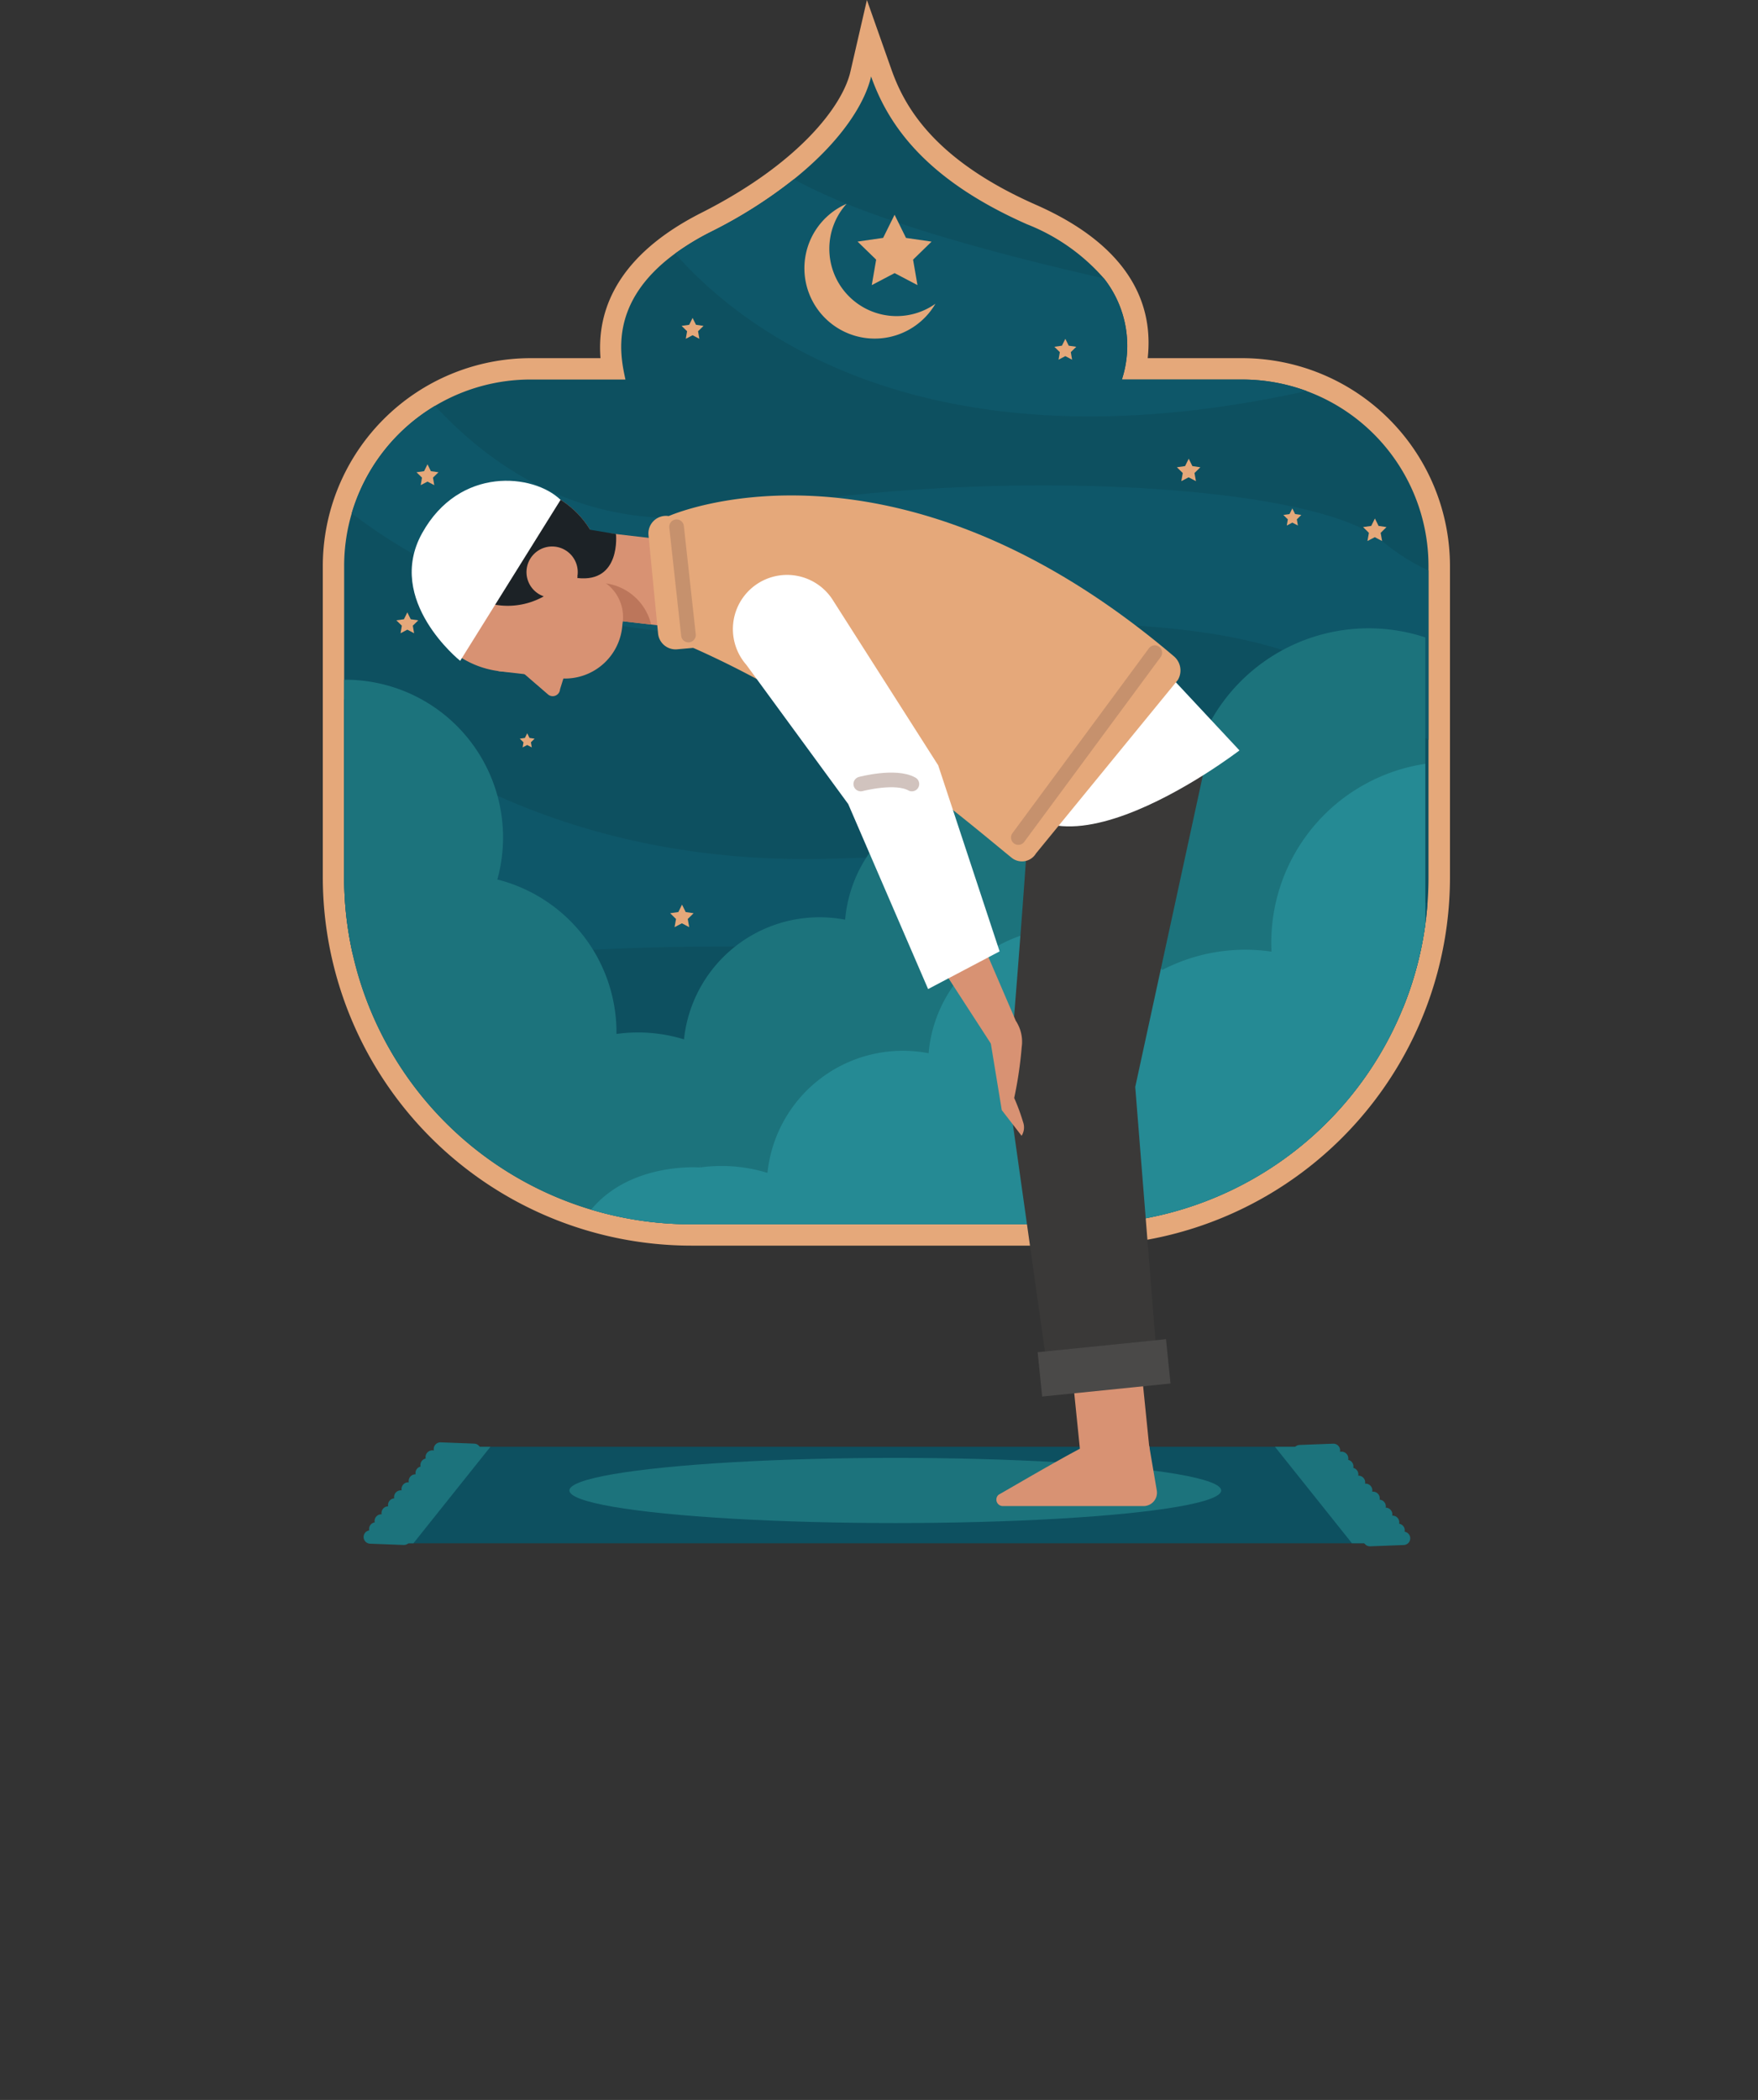 <svg xmlns="http://www.w3.org/2000/svg" xmlns:xlink="http://www.w3.org/1999/xlink" width="120" height="143.326" viewBox="0 0 120 143.326">
    <rect x="0" y="0" width="120" height="143.326" fill="#333333" stroke="none"/>
    <defs>
        <clipPath id="clip-path">
            <path id="Path_11973" d="M124.395,189.2a6.366,6.366,0,1,0-5.588-7.058A6.366,6.366,0,0,0,124.395,189.2Z" transform="translate(-118.763 -176.514)" fill="none"/>
        </clipPath>
    </defs>
    <g id="Group_2314" transform="translate(-50 -415.674)">
        <g id="Group_2262" transform="translate(-20.278 374.828)">
            <g id="Group_2253" transform="translate(92.312 40.846)">
                <path id="Path_11941" d="M117.452,125.862a25.169,25.169,0,0,1-25.14-25.142V79.474A14.2,14.2,0,0,1,106.5,65.291h4.768c-.2-2.539.475-6.68,6.9-9.928,6.635-3.359,9.619-7.284,10.158-9.624l1.127-4.893,1.67,4.735c.877,2.486,2.853,6.15,9.87,9.244,7.314,3.225,7.926,7.731,7.627,10.466h6.449a14.2,14.2,0,0,1,14.183,14.183V100.72a25.139,25.139,0,0,1-25.14,25.142Z" transform="translate(-92.312 -40.846)" fill="#e5a87a"/>
                <path id="Path_11942" d="M172.3,95.631v21.246q0,.888-.065,1.76c-.035.488-.087.971-.152,1.448a23.371,23.371,0,0,1-1.521,5.708,23.683,23.683,0,0,1-21.944,14.767H121.965a23.662,23.662,0,0,1-23.681-23.683V95.631a12.723,12.723,0,0,1,12.725-12.725h6.475c-.34-1.587-1.183-5.246,3.392-8.6a17.4,17.4,0,0,1,2.456-1.487,32.174,32.174,0,0,0,5.652-3.585c3.244-2.6,4.848-5.187,5.269-7.012,1.185,3.363,3.779,7.06,10.656,10.094A13.512,13.512,0,0,1,150.142,76a7.427,7.427,0,0,1,1.229,6.906h8.2a12.7,12.7,0,0,1,4.4.783h0A12.731,12.731,0,0,1,172.3,95.631Z" transform="translate(-96.826 -57.003)" fill="#0d5060"/>
                <path id="Path_11943" d="M173.9,165.518v11.56a14.5,14.5,0,0,1-2.575-1.952c-6.958-6.477-18.579-6.737-41.081-5.327-15.346.963-25.154-4.573-29.839-8.192a12.737,12.737,0,0,1,5.687-7.329c3.988,4.323,10.829,9.088,20.5,7.244,16.348-3.117,39.364-2.06,44.148,1.983A14.345,14.345,0,0,0,173.9,165.518Z" transform="translate(-98.431 -126.579)" fill="#0e5769"/>
                <path id="Path_11944" d="M233.9,105.394c-26.092,5.777-38.639-4.31-43.1-9.381a17.4,17.4,0,0,1,2.456-1.487,32.173,32.173,0,0,0,5.652-3.585c4.837,2.692,13.7,5.081,21.158,6.765a7.427,7.427,0,0,1,1.229,6.906h8.2A12.705,12.705,0,0,1,233.9,105.394Z" transform="translate(-166.75 -78.707)" fill="#0e5769"/>
                <path id="Path_11945" d="M172.234,250.226c-.035.488-.087.971-.152,1.448a23.371,23.371,0,0,1-1.521,5.708c-12.027-2.006-37.273-5.483-59.275-3.7a68.223,68.223,0,0,1-12.423.012,23.717,23.717,0,0,1-.579-5.225v-12.14c5.692,4.827,16.648,11.433,33.575,10.862C149.734,246.584,164.2,248.272,172.234,250.226Z" transform="translate(-96.826 -188.591)" fill="#0e5769"/>
                <path id="Path_11946" d="M172.082,217.079v19.577a23.684,23.684,0,0,1-23.465,20.475H121.965a23.662,23.662,0,0,1-23.681-23.683V219.966c.027,0,.052,0,.079,0A10.764,10.764,0,0,1,108.74,233.6a10.773,10.773,0,0,1,8.133,10.442c0,.035,0,.067,0,.1a10.677,10.677,0,0,1,4.608.369,9.3,9.3,0,0,1,11-8.167,9.307,9.307,0,0,1,15.954-5.687,12.318,12.318,0,0,1,7.452-1.246c-.011-.2-.015-.408-.015-.615a12.341,12.341,0,0,1,16.213-11.717Z" transform="translate(-96.826 -173.573)" fill="#1c737c"/>
                <g id="Group_2251" transform="translate(5.021 21.698)">
                    <path id="Path_11947" d="M148.039,246.115l-.157-.317-.157.317-.35.051.253.247-.06.349.313-.165.313.165-.06-.349.253-.247Z" transform="translate(-138.95 -217.448)" fill="#e5a87a"/>
                    <path id="Path_11948" d="M361.616,183.333l-.19-.384-.189.384-.424.062.307.3-.072.422.379-.2.379.2-.072-.422.307-.3Z" transform="translate(-300.268 -169.946)" fill="#e5a87a"/>
                    <path id="Path_11949" d="M113.853,212.472l-.232-.469-.232.469-.518.075.375.365-.088.516.463-.244.463.244-.089-.516.375-.365Z" transform="translate(-112.872 -191.906)" fill="#e5a87a"/>
                    <path id="Path_11950" d="M119.5,171.083l-.232-.469-.232.469-.518.075.375.365-.088.516.463-.244.463.244-.088-.516.375-.365Z" transform="translate(-117.143 -160.623)" fill="#e5a87a"/>
                    <path id="Path_11951" d="M193.592,130.172l-.232-.469-.232.469-.518.075.375.365-.089.516.463-.244.463.244-.089-.516.375-.365Z" transform="translate(-173.139 -129.702)" fill="#e5a87a"/>
                    <path id="Path_11952" d="M297.784,136.011l-.232-.469-.232.469-.518.075.375.365-.089.516.463-.244.463.244-.089-.516.375-.365Z" transform="translate(-251.888 -134.115)" fill="#e5a87a"/>
                    <path id="Path_11953" d="M332.117,169.553l-.249-.505-.249.505-.558.081.4.393-.1.555.5-.262.5.262-.1-.555.4-.393Z" transform="translate(-277.781 -159.44)" fill="#e5a87a"/>
                    <path id="Path_11954" d="M190.47,294.194l-.25-.507-.25.507-.559.081.4.394-.1.557.5-.263.5.263-.1-.557.4-.394Z" transform="translate(-170.721 -253.644)" fill="#e5a87a"/>
                    <path id="Path_11955" d="M384.154,186.268l-.25-.507-.25.507-.559.081.4.394-.1.557.5-.263.5.263-.1-.557.4-.394Z" transform="translate(-317.109 -172.072)" fill="#e5a87a"/>
                </g>
                <g id="Group_2252" transform="translate(32.862 13.911)">
                    <path id="Path_11956" d="M228.6,100.884a4.576,4.576,0,0,1,1.178-3.071,4.8,4.8,0,1,0,6.065,6.821,4.592,4.592,0,0,1-7.243-3.75Z" transform="translate(-226.887 -97.813)" fill="#e5a87a"/>
                    <path id="Path_11957" d="M244.326,100.868l.78,1.581,1.745.253-1.262,1.231.3,1.738-1.56-.82-1.56.82.3-1.738L241.8,102.7l1.745-.253Z" transform="translate(-238.159 -100.122)" fill="#e5a87a"/>
                </g>
                <path id="Path_11958" d="M224.273,254.336v10.95a23.684,23.684,0,0,1-23.465,20.475H174.157a23.612,23.612,0,0,1-6.819-1c2.623-3.169,7.146-2.894,7.406-2.875.01-.177.017-.223.017-.1,0,.035,0,.067,0,.1a10.674,10.674,0,0,1,4.608.369,9.295,9.295,0,0,1,11-8.167,9.307,9.307,0,0,1,15.954-5.687,12.318,12.318,0,0,1,7.452-1.246c-.01-.2-.015-.408-.015-.615A12.343,12.343,0,0,1,224.273,254.336Z" transform="translate(-149.017 -202.204)" fill="#258a94"/>
            </g>
            <g id="Group_2261" transform="translate(95.555 73.659)">
                <g id="Group_2256" transform="translate(0 65.931)">
                    <path id="Path_11959" d="M113.773,445.214h57.35L177,451.8H108.191Z" transform="translate(-107.557 -445.214)" fill="#0d5060"/>
                    <ellipse id="Ellipse_14" cx="22.246" cy="2.224" rx="22.246" ry="2.224" transform="translate(13.59 0.759)" fill="#1c737c"/>
                    <path id="Path_11960" d="M115.757,445.214,110.5,451.8h-2.312l5.582-6.583Z" transform="translate(-107.557 -445.214)" fill="#1c737c"/>
                    <path id="Path_11961" d="M358.467,445.214l5.254,6.583h2.312l-5.582-6.583Z" transform="translate(-296.717 -445.214)" fill="#1c737c"/>
                    <g id="Group_2254" transform="translate(0 0.156)">
                        <line id="Line_9" x1="2.293" y1="0.087" transform="translate(0 6.002)" fill="none" stroke="#1c737c" stroke-linecap="round" stroke-linejoin="round" stroke-width="0.916"/>
                        <line id="Line_10" x1="2.293" y1="0.087" transform="translate(0.374 5.456)" fill="none" stroke="#1c737c" stroke-linecap="round" stroke-linejoin="round" stroke-width="0.916"/>
                        <line id="Line_11" x1="2.293" y1="0.087" transform="translate(0.749 4.91)" fill="none" stroke="#1c737c" stroke-linecap="round" stroke-linejoin="round" stroke-width="0.916"/>
                        <line id="Line_12" x1="2.293" y1="0.087" transform="translate(1.221 4.365)" fill="none" stroke="#1c737c" stroke-linecap="round" stroke-linejoin="round" stroke-width="0.916"/>
                        <line id="Line_13" x1="2.293" y1="0.087" transform="translate(1.667 3.819)" fill="none" stroke="#1c737c" stroke-linecap="round" stroke-linejoin="round" stroke-width="0.916"/>
                        <line id="Line_14" x1="2.293" y1="0.087" transform="translate(2.08 3.274)" fill="none" stroke="#1c737c" stroke-linecap="round" stroke-linejoin="round" stroke-width="0.916"/>
                        <line id="Line_15" x1="2.293" y1="0.087" transform="translate(2.587 2.728)" fill="none" stroke="#1c737c" stroke-linecap="round" stroke-linejoin="round" stroke-width="0.916"/>
                        <line id="Line_16" x1="2.293" y1="0.087" transform="translate(3.076 2.182)" fill="none" stroke="#1c737c" stroke-linecap="round" stroke-linejoin="round" stroke-width="0.916"/>
                        <line id="Line_17" x1="2.293" y1="0.087" transform="translate(3.541 1.637)" fill="none" stroke="#1c737c" stroke-linecap="round" stroke-linejoin="round" stroke-width="0.916"/>
                        <line id="Line_18" x1="2.293" y1="0.087" transform="translate(3.878 1.091)" fill="none" stroke="#1c737c" stroke-linecap="round" stroke-linejoin="round" stroke-width="0.916"/>
                        <line id="Line_19" x1="2.293" y1="0.087" transform="translate(4.228 0.546)" fill="none" stroke="#1c737c" stroke-linecap="round" stroke-linejoin="round" stroke-width="0.916"/>
                        <line id="Line_20" x1="2.293" y1="0.087" transform="translate(4.786)" fill="none" stroke="#1c737c" stroke-linecap="round" stroke-linejoin="round" stroke-width="0.916"/>
                    </g>
                    <g id="Group_2255" transform="translate(63.448 0.247)">
                        <line id="Line_21" y1="0.087" x2="2.293" transform="translate(4.786 6.002)" fill="none" stroke="#1c737c" stroke-linecap="round" stroke-linejoin="round" stroke-width="0.916"/>
                        <line id="Line_22" y1="0.087" x2="2.293" transform="translate(4.412 5.456)" fill="none" stroke="#1c737c" stroke-linecap="round" stroke-linejoin="round" stroke-width="0.916"/>
                        <line id="Line_23" y1="0.087" x2="2.293" transform="translate(4.037 4.91)" fill="none" stroke="#1c737c" stroke-linecap="round" stroke-linejoin="round" stroke-width="0.916"/>
                        <line id="Line_24" y1="0.087" x2="2.293" transform="translate(3.565 4.365)" fill="none" stroke="#1c737c" stroke-linecap="round" stroke-linejoin="round" stroke-width="0.916"/>
                        <line id="Line_25" y1="0.087" x2="2.293" transform="translate(3.119 3.819)" fill="none" stroke="#1c737c" stroke-linecap="round" stroke-linejoin="round" stroke-width="0.916"/>
                        <line id="Line_26" y1="0.087" x2="2.293" transform="translate(2.706 3.274)" fill="none" stroke="#1c737c" stroke-linecap="round" stroke-linejoin="round" stroke-width="0.916"/>
                        <line id="Line_27" y1="0.087" x2="2.293" transform="translate(2.199 2.728)" fill="none" stroke="#1c737c" stroke-linecap="round" stroke-linejoin="round" stroke-width="0.916"/>
                        <line id="Line_28" y1="0.087" x2="2.293" transform="translate(1.71 2.182)" fill="none" stroke="#1c737c" stroke-linecap="round" stroke-linejoin="round" stroke-width="0.916"/>
                        <line id="Line_29" y1="0.087" x2="2.293" transform="translate(1.245 1.637)" fill="none" stroke="#1c737c" stroke-linecap="round" stroke-linejoin="round" stroke-width="0.916"/>
                        <line id="Line_30" y1="0.087" x2="2.293" transform="translate(0.908 1.091)" fill="none" stroke="#1c737c" stroke-linecap="round" stroke-linejoin="round" stroke-width="0.916"/>
                        <line id="Line_31" y1="0.087" x2="2.293" transform="translate(0.559 0.546)" fill="none" stroke="#1c737c" stroke-linecap="round" stroke-linejoin="round" stroke-width="0.916"/>
                        <line id="Line_32" y1="0.087" x2="2.293" fill="none" stroke="#1c737c" stroke-linecap="round" stroke-linejoin="round" stroke-width="0.916"/>
                    </g>
                </g>
                <g id="Group_2260" transform="translate(2.824)">
                    <g id="Group_2257" transform="translate(39.906 18.968)">
                        <path id="Path_11962" d="M306.039,419.144l.7,6.921-4.752-.041-.686-6.755Z" transform="translate(-296.243 -378.548)" fill="#d89273"/>
                        <path id="Path_11963" d="M285.79,252.9c.271.33-.845,14.357-1.319,20.158a22.332,22.332,0,0,0,.145,4.944l2.167,15.357,7.543-.766L292.948,275.3l4.863-22.4Z" transform="translate(-283.464 -252.897)" fill="#3a3938"/>
                        <rect id="Rectangle_27" width="8.807" height="3.042" transform="translate(2.822 40.509) rotate(-5.797)" fill="#4a4948"/>
                        <path id="Path_11964" d="M291.016,443.961l.517,3.036a.913.913,0,0,1-.9,1.066h-9.6a.441.441,0,0,1-.318-.755.323.323,0,0,1,.056-.039c.277-.147,4.373-2.558,5.886-3.309S291.016,443.961,291.016,443.961Z" transform="translate(-280.579 -397.053)" fill="#d89273"/>
                    </g>
                    <path id="Path_11965" d="M292.581,228.927l4.937,5.288s-15.236,11.724-16.488-.079Z" transform="translate(-241.014 -215.812)" fill="#fff"/>
                    <path id="Path_11966" d="M189.031,180.726s15.213-6.82,34.484,9.578a1.264,1.264,0,0,1,.26,1.613l-9.68,11.836a1.118,1.118,0,0,1-1.663.294c-3.164-2.565-11.366-9.721-21.731-14.323Z" transform="translate(-171.48 -178.318)" fill="#e5a87a"/>
                    <path id="Path_11967" d="M157.818,191.9l.057-.488a2.943,2.943,0,0,0-2.584-3.263L144.564,186.9l-.676,5.818,11.243,1.307A2.425,2.425,0,0,0,157.818,191.9Z" transform="translate(-137.361 -184.048)" fill="#d89273"/>
                    <path id="Path_11968" d="M169.19,203.751a3.708,3.708,0,0,1,3.64,2.845l-2.28-.265Z" transform="translate(-156.484 -196.784)" fill="#bc765b"/>
                    <path id="Path_11969" d="M124.395,189.2a6.366,6.366,0,1,0-5.588-7.058A6.366,6.366,0,0,0,124.395,189.2Z" transform="translate(-118.371 -176.198)" fill="#d89273"/>
                    <path id="Path_11970" d="M149.875,203.184h0a2.86,2.86,0,0,0-2.3-3.31l-5.336-.62-.828,7.125,4.349.5A3.927,3.927,0,0,0,149.875,203.184Z" transform="translate(-135.491 -193.385)" fill="#d89273"/>
                    <path id="Path_11971" d="M147.7,227.4l1.874,1.617a.5.5,0,0,0,.792-.375l.489-1.566Z" transform="translate(-140.24 -214.41)" fill="#d89273"/>
                    <g id="Group_2259" transform="translate(0.392 0.316)">
                        <g id="Group_2258" clip-path="url(#clip-path)">
                            <path id="Path_11972" d="M121.05,177.46a5.014,5.014,0,0,1-5.327.272s-.009,4.6-1.689,5.394c0,0-7.308-4.713-2.675-11.3s12.285-2.429,12.285-2.429l.993,6Z" transform="translate(-112.004 -170.152)" fill="#1c2226"/>
                        </g>
                    </g>
                    <path id="Path_11974" d="M150.795,197.075a1.749,1.749,0,1,0-1.535-1.94A1.749,1.749,0,0,0,150.795,197.075Z" transform="translate(-141.411 -189.103)" fill="#d89273"/>
                    <path id="Path_11975" d="M161.985,188.064l3,.5s.355,3.35-2.644,3l.578-1.9Z" transform="translate(-151.039 -184.927)" fill="#1c2226"/>
                    <path id="Path_11976" d="M188.749,193.825l-3.466.309a1.2,1.2,0,0,1-1.3-1.081l-.653-6.708a1.2,1.2,0,0,1,1.478-1.285l6.912,1.666Z" transform="translate(-167.165 -182.631)" fill="#e5a87a"/>
                    <path id="Path_11977" d="M269.041,305.514l2.272,5.284-1.786,1.345-3.107-4.794Z" transform="translate(-229.972 -273.697)" fill="#d89273"/>
                    <path id="Path_11978" d="M278.938,327.642l.774,4.71,1.354,1.753a1.071,1.071,0,0,0,.1-.938,14.036,14.036,0,0,0-.605-1.642,27.457,27.457,0,0,0,.513-3.48,2.575,2.575,0,0,0-.387-1.757Z" transform="translate(-239.433 -289.399)" fill="#d89273"/>
                    <path id="Path_11979" d="M213.714,203.164l7.242,11.356,4.192,12.7-4.88,2.572-5.453-12.627-6.957-9.506a3.7,3.7,0,0,1,.232-5.113h0A3.7,3.7,0,0,1,213.714,203.164Z" transform="translate(-185.017 -195.1)" fill="#fff"/>
                    <path id="Path_11980" d="M127.321,176.522l-6.853,10.987s-5.15-4.11-2.6-8.709S125.472,174.732,127.321,176.522Z" transform="translate(-117.158 -175.219)" fill="#fff"/>
                </g>
                <line id="Line_33" y1="12.618" x2="9.314" transform="translate(44.234 11.732)" fill="none" stroke="#c6916d" stroke-linecap="round" stroke-linejoin="round" stroke-width="1"/>
                <line id="Line_34" x2="0.812" y2="7.393" transform="translate(20.905 3.137)" fill="none" stroke="#c6916d" stroke-linecap="round" stroke-linejoin="round" stroke-width="1"/>
                <path id="Path_11981" d="M242.691,259.113s2.372-.628,3.489,0" transform="translate(-209.212 -238.416)" fill="none" stroke="#d1c3be" stroke-linecap="round" stroke-linejoin="round" stroke-width="1"/>
            </g>
        </g>
    </g>
</svg>
